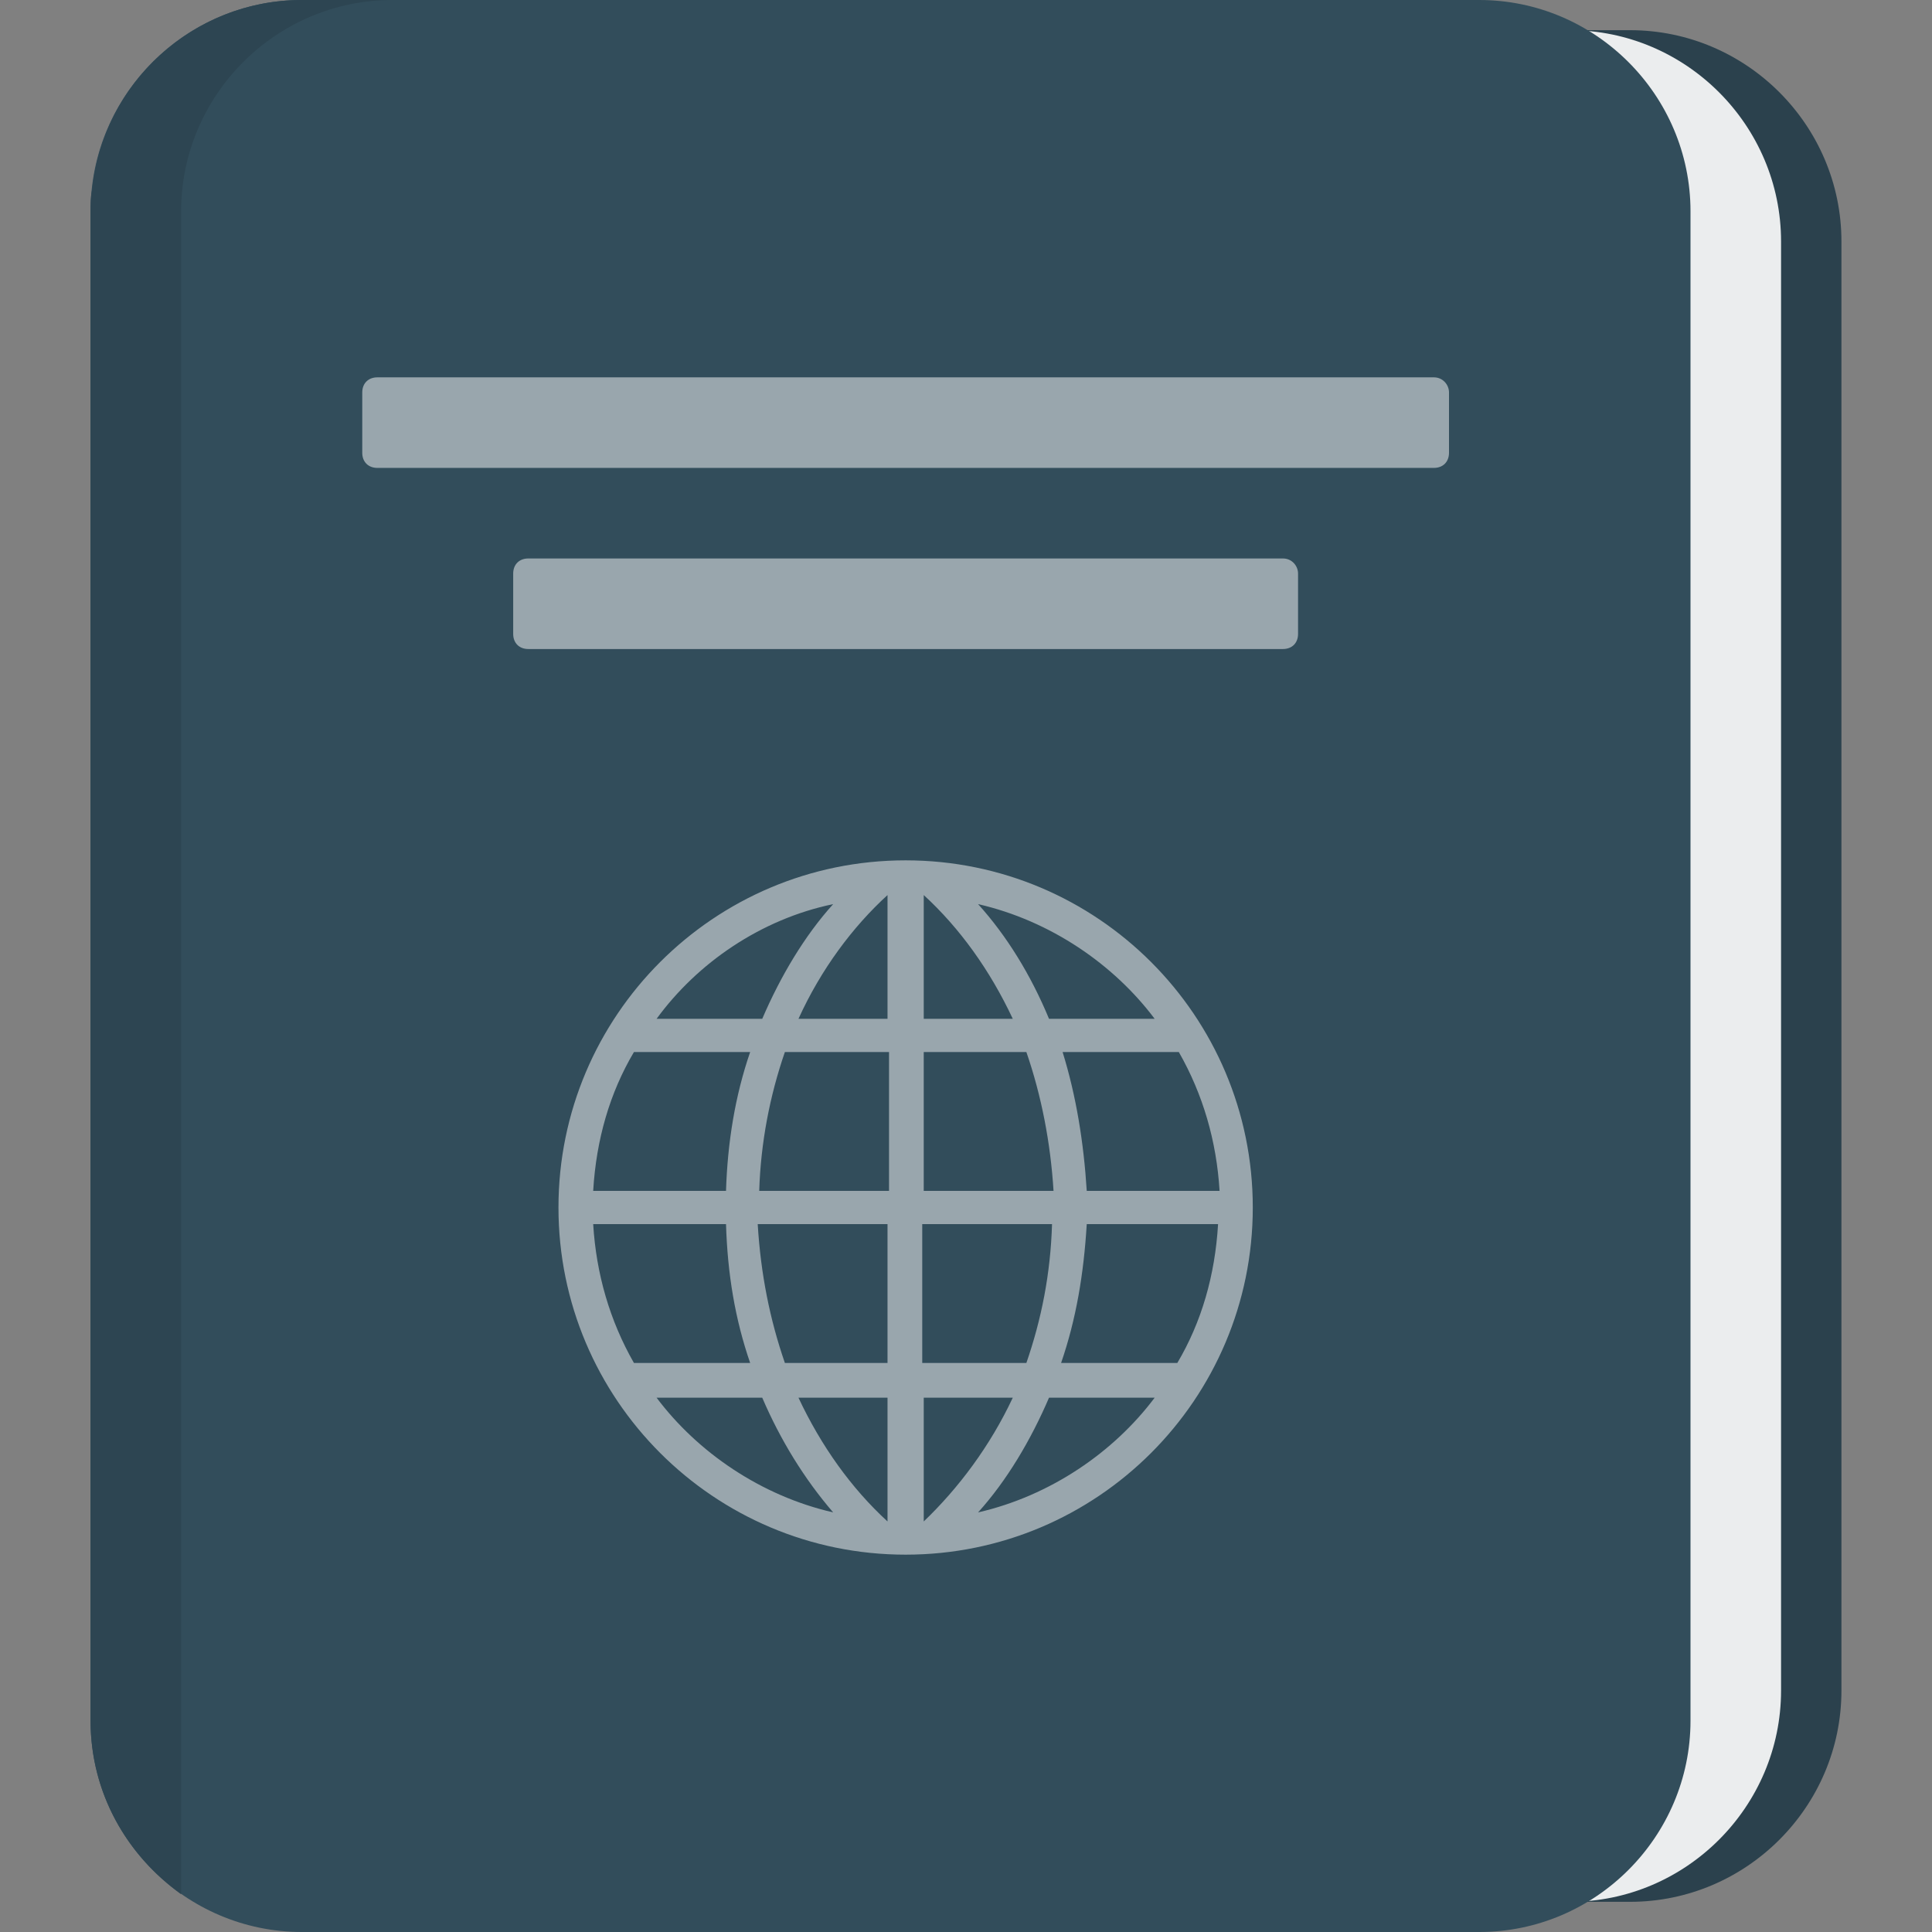 <?xml version="1.0" encoding="iso-8859-1"?>
<!-- Generator: Adobe Illustrator 19.0.0, SVG Export Plug-In . SVG Version: 6.00 Build 0)  -->
<svg version="1.1" id="Layer_1" xmlns="http://www.w3.org/2000/svg" xmlns:xlink="http://www.w3.org/1999/xlink" x="0px" y="0px"
	 viewBox="0 0 504.122 504.122" style="enable-background:new 0 0 504.122 504.122;" xml:space="preserve">
<rect x="0" y="0" width="504.122" height="504.122" fill="#808080" stroke="none"/>
<path style="fill:#2B414D;" d="M110.277,7.877h315.077c30.326,0,55.138,24.812,55.138,55.138v378.092
	c0,30.326-24.812,55.138-55.138,55.138H110.277c-30.326,0-55.138-24.812-55.138-55.138V63.015
	C55.138,32.689,79.951,7.877,110.277,7.877z"/>
<path style="fill:#EBEDEE;" d="M94.523,7.877H409.6c30.326,0,55.138,24.812,55.138,55.138v378.092
	c0,30.326-24.812,55.138-55.138,55.138H94.523c-30.326,0-55.138-24.812-55.138-55.138V63.015
	C39.385,32.689,64.197,7.877,94.523,7.877z"/>
<path style="fill:#324D5B;" d="M78.769,0h307.2c30.326,0,55.138,24.812,55.138,55.138v393.846c0,30.326-24.812,55.138-55.138,55.138
	h-307.2c-30.326,0-55.138-24.812-55.138-55.138V55.138C23.631,24.812,48.443,0,78.769,0z"/>
<g>
	<path style="fill:#99A6AD;" d="M273.723,265.846h27.569c-10.634-14.178-27.175-25.6-46.08-29.932
		C262.695,244.185,268.997,254.425,273.723,265.846 M283.569,310.745h34.658c-0.788-12.997-4.332-25.206-10.634-36.234h-30.326
		C280.812,285.932,282.782,298.142,283.569,310.745 M276.874,355.643H307.2c6.302-10.634,9.846-22.843,10.634-36.234h-34.265
		C282.782,332.406,280.812,344.222,276.874,355.643 M273.723,364.702c-4.726,11.028-11.028,21.662-18.511,29.932
		c18.905-4.332,35.446-15.754,46.08-29.932H273.723z M264.271,364.702h-23.237v32.295
		C250.092,388.332,258.363,377.305,264.271,364.702 M274.51,319.409H240.64v36.234h27.175
		C271.754,344.222,274.117,332.406,274.51,319.409 M267.815,274.511h-26.782v36.234h33.871
		C274.117,298.142,271.754,285.932,267.815,274.511 M264.271,265.846c-5.908-12.603-13.785-23.631-23.237-32.295v32.295H264.271z
		 M208.345,265.846h23.237v-32.295C222.523,241.822,214.252,252.849,208.345,265.846 M198.105,310.745h33.871v-36.234H204.8
		C200.862,285.932,198.499,298.142,198.105,310.745 M204.8,355.643h26.782v-36.234h-33.871
		C198.498,332.406,200.862,344.222,204.8,355.643 M208.345,364.702c5.908,12.603,13.785,23.631,23.237,32.295v-32.295
		L208.345,364.702L208.345,364.702z M198.892,364.702h-27.569c10.634,14.178,27.175,25.6,46.08,29.932
		C209.92,385.969,203.618,375.729,198.892,364.702 M189.44,319.409h-34.658c0.788,12.997,4.332,25.206,10.634,36.234h30.326
		C191.803,344.222,189.834,332.406,189.44,319.409 M195.742,274.511h-30.326c-6.302,10.634-9.846,22.843-10.634,36.234h34.658
		C189.834,298.142,191.803,285.932,195.742,274.511 M171.323,265.846h27.569c4.726-11.028,11.028-21.662,18.511-29.932
		C198.498,239.852,181.957,251.274,171.323,265.846 M145.723,315.077c0-50.018,40.566-90.585,90.585-90.585
		s90.585,40.566,90.585,90.585s-40.566,90.585-90.585,90.585S145.723,365.095,145.723,315.077"/>
	<path style="fill:#99A6AD;" d="M374.154,98.462H98.462c-2.363,0-3.938,1.575-3.938,3.938v15.754c0,2.363,1.575,3.938,3.938,3.938
		h275.692c2.363,0,3.938-1.575,3.938-3.938V102.4C378.092,100.431,376.517,98.462,374.154,98.462z M334.769,145.723H137.846
		c-2.363,0-3.938,1.575-3.938,3.938v15.754c0,2.363,1.575,3.938,3.938,3.938h196.923c2.363,0,3.938-1.575,3.938-3.938v-15.754
		C338.708,147.692,337.132,145.723,334.769,145.723z"/>
</g>
<path style="fill:#2D4552;" d="M78.769,0C50.412,0,26.782,21.662,24.025,49.625c-0.394,1.575-0.394,3.545-0.394,5.514v393.846
	c0,18.905,9.452,35.052,23.631,45.292V55.138C47.262,24.812,72.074,0,102.4,0H78.769z"/>
<g>
</g>
<g>
</g>
<g>
</g>
<g>
</g>
<g>
</g>
<g>
</g>
<g>
</g>
<g>
</g>
<g>
</g>
<g>
</g>
<g>
</g>
<g>
</g>
<g>
</g>
<g>
</g>
<g>
</g>
</svg>
